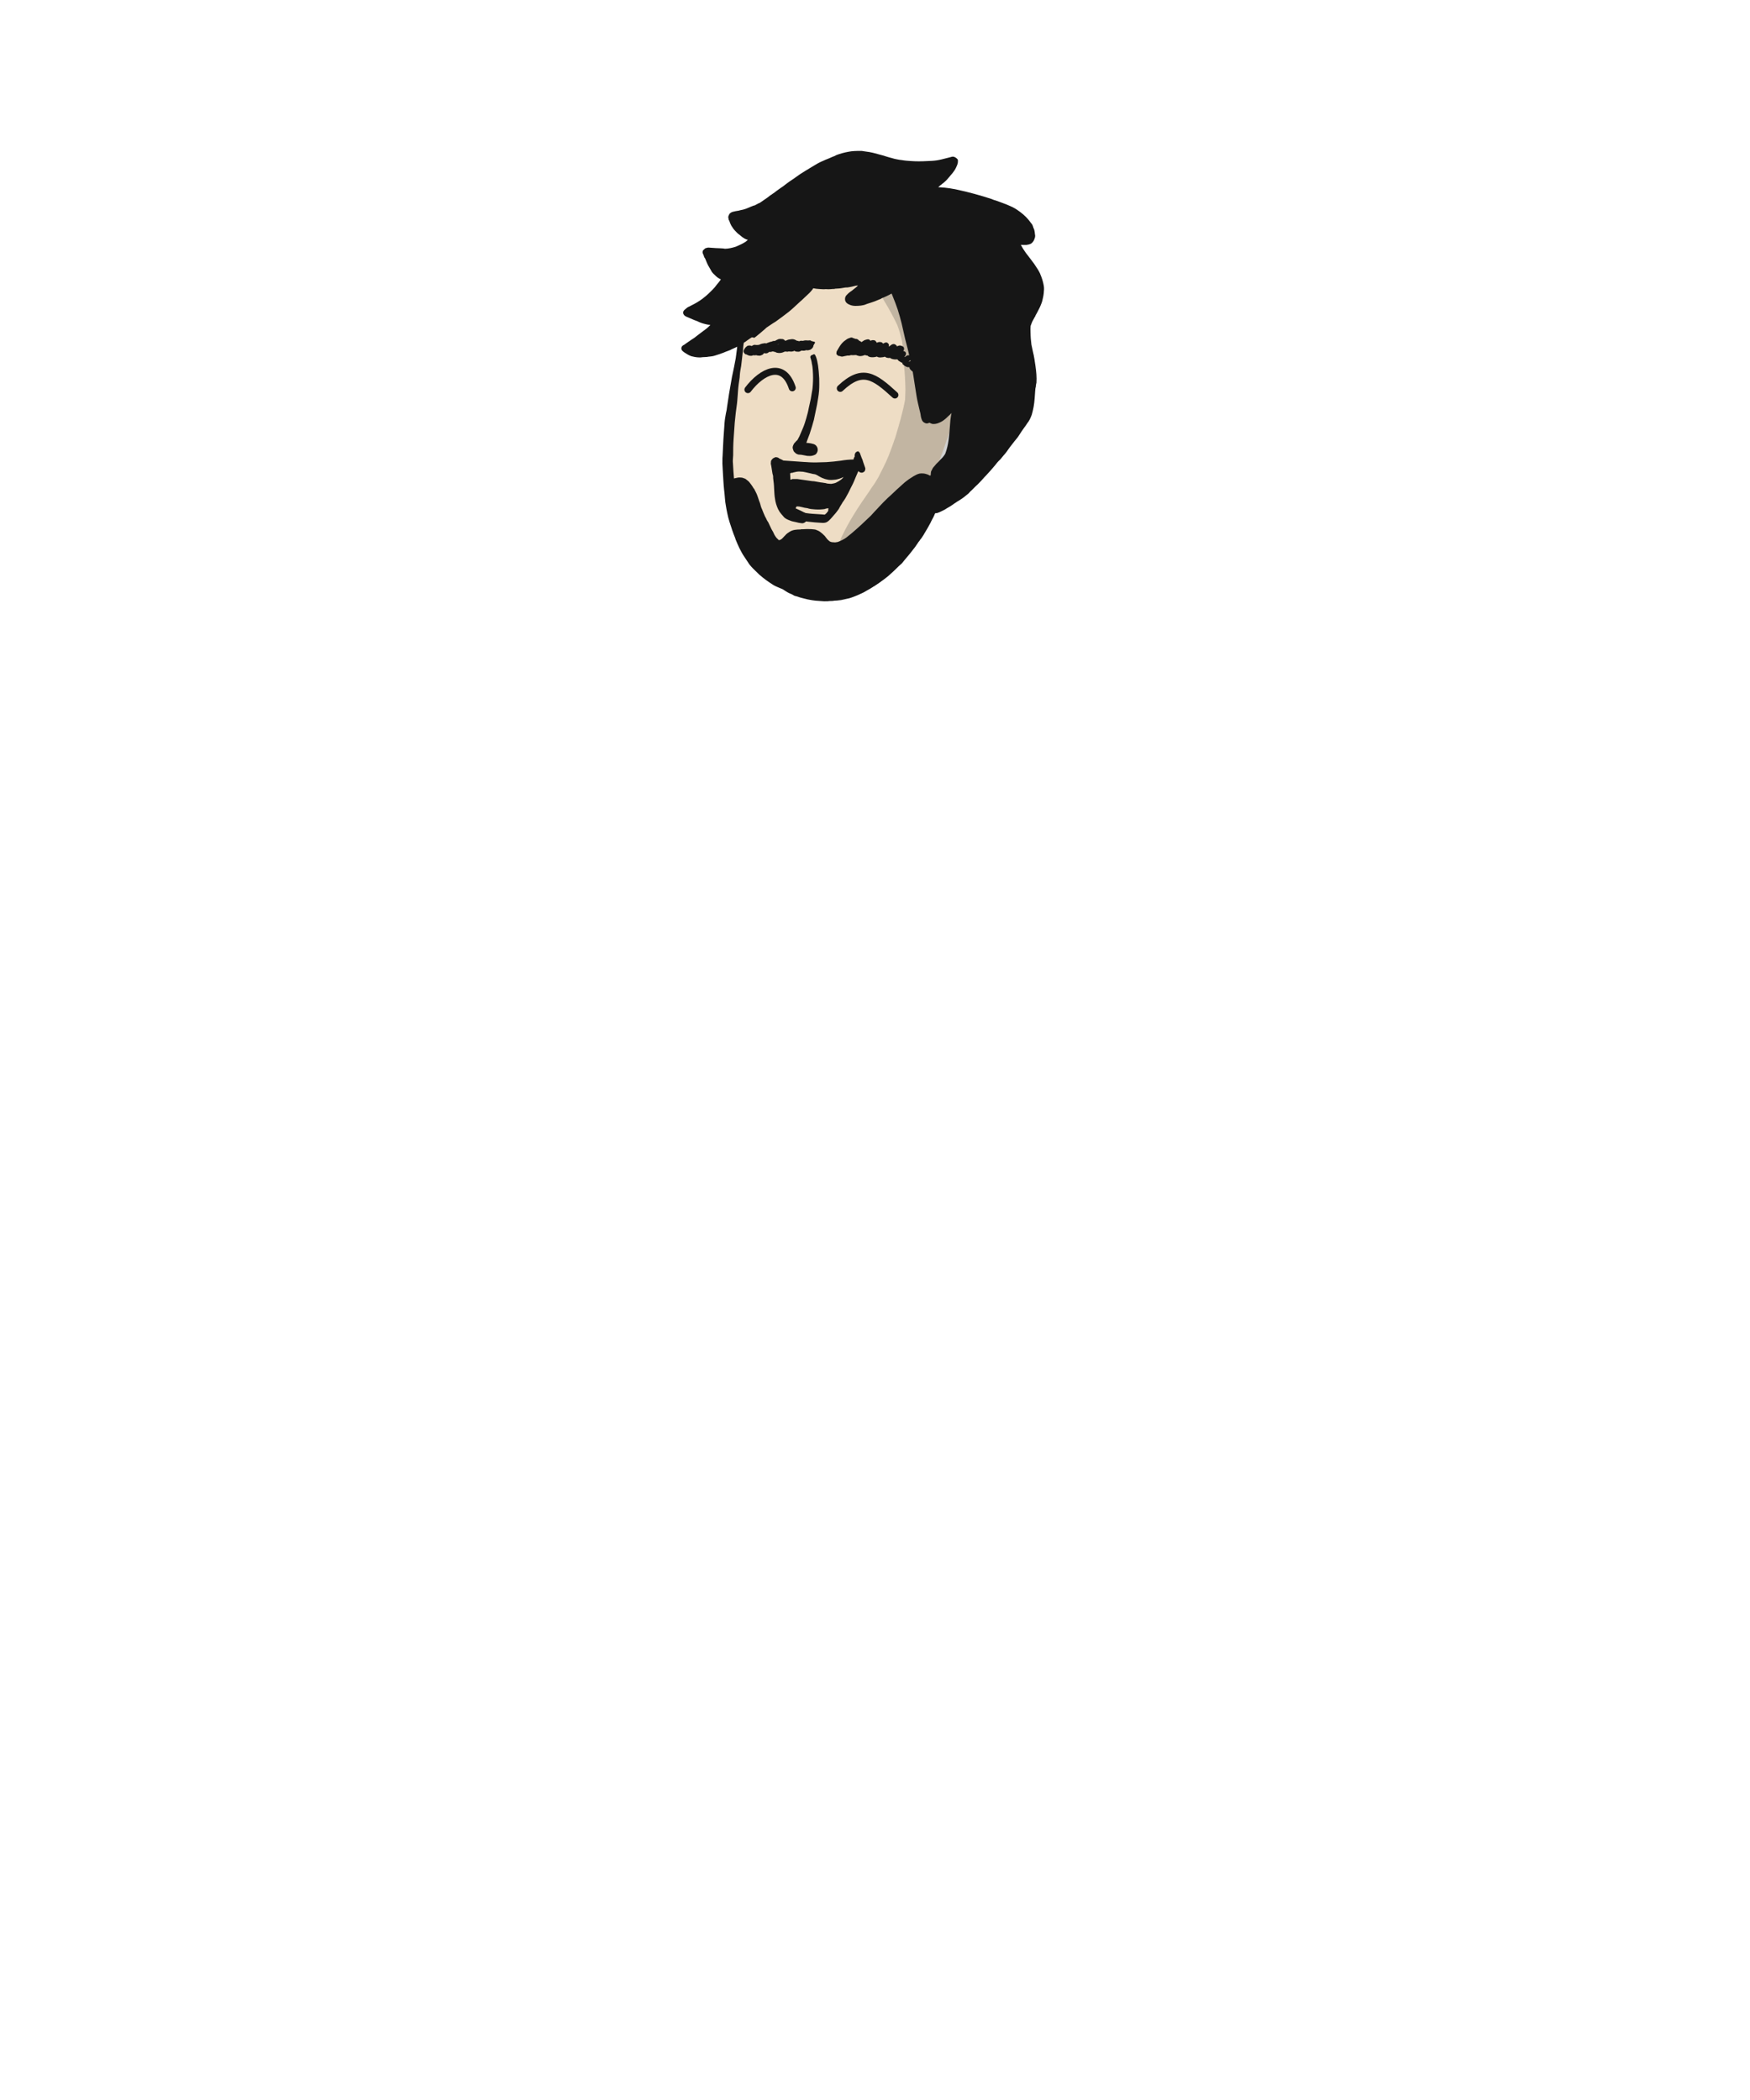 <?xml version="1.0" encoding="UTF-8"?>
<svg width="500px" height="600px" viewBox="0 0 500 600" version="1.1" xmlns="http://www.w3.org/2000/svg" xmlns:xlink="http://www.w3.org/1999/xlink">
    <!-- Generator: Sketch 63.1 (92452) - https://sketch.com -->
    <title>laugh</title>
    <desc>Created with Sketch.</desc>
    <defs>
        <polygon id="path-1" points="0.2 0.2 38 0.2 38 33.8 0.2 33.8"></polygon>
    </defs>
    <g id="laugh" stroke="none" stroke-width="1" fill="none" fill-rule="evenodd">
        <g id="Group-4" transform="translate(189, 39)">
            <g id="Group-3">
                <g id="Group-2">
                    <path d="M23.373,52.232 C33.964,42.122 44.493,37.066 54.961,37.066 C70.662,37.066 87.17,51.148 87.17,63.918 C87.17,76.687 70.662,114.314 70.662,114.314 C70.662,114.314 39.808,135.889 23.373,114.314 C19.155,108.776 19.155,88.082 23.373,52.232 Z" id="Path-86" fill="#EEDDC5"></path>
                    <g id="yuhoo">
                        <g id="Group" transform="translate(56.499, 69.035) rotate(4) translate(-56.499, -69.035) translate(4.999, 4.035)">
                            <g id="Group-53">
                                <path d="M56.498,35.13 C56.198,36.13 55.998,37.23 55.998,38.23 C55.998,39.63 56.198,41.33 57.098,42.53 C58.598,44.63 59.998,46.83 61.298,49.13 C61.998,50.63 62.498,52.13 62.998,53.73 C63.198,54.73 63.398,55.73 63.498,56.83 C63.698,58.03 63.798,59.23 63.998,60.43 C64.398,62.73 64.698,65.03 64.898,67.43 C64.898,68.33 64.998,69.23 64.998,70.23 C64.598,73.83 63.798,77.43 62.998,81.03 C62.498,82.93 61.998,84.73 61.398,86.63 C60.698,88.73 59.798,90.83 58.898,92.93 C58.398,93.93 57.898,94.93 57.298,95.83 C56.498,97.33 55.598,98.73 54.798,100.13 C53.998,101.53 53.198,102.93 52.498,104.33 C51.498,106.23 50.598,108.23 49.798,110.23 C49.598,110.83 49.298,111.43 49.198,112.03 C49.098,112.33 48.998,112.73 48.898,113.03 C48.698,113.73 48.498,114.43 48.398,115.13 C48.098,116.63 48.098,118.23 48.398,119.73 C48.598,120.83 48.898,121.93 49.498,122.83 C49.898,123.53 50.498,123.93 51.298,124.03 C51.698,123.93 52.198,123.93 52.498,123.53 C53.098,122.93 53.198,122.83 53.598,122.33 C53.898,121.93 54.098,121.53 54.298,121.13 C54.498,120.73 54.798,120.33 54.998,120.03 C55.398,119.33 55.898,118.63 56.298,117.93 C57.198,116.63 57.998,115.23 58.898,113.93 C60.798,111.03 62.698,108.23 64.498,105.33 C65.298,104.13 65.998,102.83 66.798,101.63 C67.598,100.23 68.498,98.73 69.298,97.33 L69.598,96.73 C69.998,97.03 70.398,97.23 70.898,97.33 C71.098,97.33 71.598,97.13 71.898,96.93 C72.198,96.73 72.598,96.23 72.798,96.03 C72.998,95.73 73.298,95.53 73.498,95.23 C73.798,94.83 74.098,94.43 74.298,94.03 C74.698,93.43 74.998,92.73 75.398,92.13 C75.998,91.13 76.398,90.03 76.898,89.03 C77.298,88.23 77.498,87.43 77.798,86.63 C78.098,85.93 78.298,85.13 78.498,84.43 C78.598,84.03 78.698,83.53 78.798,83.13 C78.998,82.43 79.198,81.83 79.298,81.13 C79.498,80.33 79.698,79.53 79.798,78.73 C79.998,77.43 80.298,76.23 80.398,74.93 C80.498,74.03 80.598,73.13 80.698,72.33 C80.898,70.73 81.098,69.03 80.998,67.43 C80.898,66.33 80.898,65.13 80.198,64.23 C79.898,63.73 78.998,63.03 78.398,63.63 C77.898,64.13 77.598,64.43 77.298,65.13 C77.198,65.53 77.098,65.93 76.998,66.43 C76.898,66.73 76.798,67.13 76.698,67.43 C76.598,67.33 76.398,67.33 76.298,67.23 C75.998,67.33 75.698,67.33 75.398,67.53 C75.198,67.63 75.098,67.83 74.898,68.03 C74.798,68.23 74.698,68.33 74.598,68.53 C74.398,68.83 74.298,69.03 74.098,69.33 L73.198,70.83 C72.898,71.33 72.698,71.83 72.498,72.33 C72.198,72.93 71.898,73.53 71.598,74.23 L71.898,70.93 L71.898,69.83 C71.898,68.33 71.798,66.83 71.598,65.33 C71.298,62.23 70.598,59.13 69.998,56.13 C69.698,54.63 69.398,53.03 68.998,51.53 C68.698,50.23 68.298,48.83 67.898,47.53 C67.698,46.73 67.298,46.03 66.998,45.33 C66.498,44.23 65.998,43.23 65.498,42.23 C65.098,41.53 64.798,40.83 64.298,40.23 C63.398,38.93 62.598,37.63 61.698,36.43 C61.198,35.73 60.698,34.93 60.198,34.23 C59.798,33.63 59.298,33.33 58.698,33.23 C57.498,32.93 56.898,34.23 56.498,35.13" id="Fill-1" fill="#161616" opacity="0.2"></path>
                                <g id="Group-18" transform="translate(28, 87)">
                                    <g id="Group-5" transform="translate(10.683, 8.333)">
                                        <g id="Fill-3-Clipped">
                                            <mask id="mask-2" fill="white">
                                                <use xlink:href="#path-1"></use>
                                            </mask>
                                            <g id="path-1_1_"></g>
                                            <path d="M25.1,18.4 L25.2,18.3 C25.2,18.2 25.3,18.2 25.3,18.1 C25.2,18.2 25.1,18.3 25.1,18.4 M25.7,17.6 L25.5,17.8 L25.5,17.9 C25.5,17.8 25.6,17.7 25.7,17.6 M34.6,0.8 C34,1.4 33.7,2.1 33.4,2.9 C33.2,3.3 33.1,3.8 32.9,4.3 L32,6.7 C31.6,7.6 31.1,8.5 30.7,9.4 C30.5,9.9 30.2,10.4 29.9,10.9 C29.6,11.4 29.3,12 29,12.5 C28.5,13.4 27.9,14.4 27.3,15.2 C26.6,16.1 26,17.1 25.3,18 L25,18.3 L24.9,18.4 C23.8,19.8 22.7,21.2 21.5,22.5 C20.8,23.2 20.2,23.9 19.5,24.6 C18.9,25.2 18.2,25.8 17.5,26.4 C16.8,27 16,27.5 15.2,28 C14.3,28.5 13.4,29 12.5,29.4 C11.7,29.7 10.9,30 10,30.2 L8.5,30.5 C8.2,30.6 7.8,30.6 7.5,30.7 C7.3,30.7 7,30.7 6.8,30.8 L5.2,30.8 C4.7,30.7 4.2,30.6 3.6,30.5 C2.9,30.3 2.3,30.1 1.6,29.9 C0.9,29.7 0.1,30.2 -0.1,30.9 C-0.3,31.6 0.1,32.4 0.9,32.6 C1.8,32.9 2.6,33.1 3.5,33.3 C4.7,33.6 5.9,33.8 7.2,33.8 L8.3,33.8 C8.7,33.8 9.1,33.7 9.4,33.7 C10.3,33.6 11.2,33.5 12.1,33.3 C12.4,33.2 12.8,33.1 13.1,33 C13.5,32.9 14,32.7 14.4,32.6 C15.2,32.3 16,31.9 16.8,31.5 C17.2,31.3 17.5,31.1 17.9,30.9 C18.3,30.7 18.6,30.5 19,30.2 L19.9,29.6 C20.4,29.3 20.8,28.9 21.3,28.6 C21.9,28.1 22.6,27.6 23.2,27 C23.8,26.5 24.3,25.9 24.9,25.4 C25.9,24.3 26.9,23.2 27.9,22 C29,20.7 30,19.3 31,18 C31.9,16.7 32.8,15.3 33.6,13.9 C34.1,13.1 34.6,12.2 35,11.3 C35.4,10.4 35.9,9.5 36.3,8.6 C36.5,8.1 36.8,7.5 37,6.9 C37.2,6.4 37.3,6 37.5,5.5 C37.7,5 37.8,4.5 37.9,4 C37.9,3.8 38,3.4 38,2.9 L38,2.1 C38,1.4 37.6,0.7 37,0.4 C36.7,0.2 36.4,0.1 36,0.1 C35.5,0.2 35,0.4 34.6,0.8" id="Fill-3" fill="#161616" mask="url(#mask-2)"></path>
                                        </g>
                                    </g>
                                    <path d="M21.3,5.4 L21.2,5.4 C21.2,5.5 21.2,5.4 21.3,5.4 C21.2,5.4 21.1,5.5 21,5.5 C21.1,5.5 21.2,5.5 21.3,5.4 C21.4,5.4 21.4,5.4 21.5,5.3 C21.4,5.4 21.3,5.4 21.3,5.4 M24.2,0.9 C24,1 23.9,1.1 23.7,1.2 C23.7,1.2 23.6,1.2 23.6,1.3 C22.3,1.4 21.1,1.6 19.9,1.9 C18.5,2.2 17.2,2.4 15.8,2.6 C13.9,2.8 12.1,3 10.3,3 L3.2,3 L3.1,3 C2.6,3 2.2,3.3 2.1,3.8 C1.9,4.5 2.2,5.1 2.8,5.3 C3.1,5.4 3.4,5.4 3.7,5.5 C4.2,5.5 4.6,5.6 5,5.6 C5.5,5.7 6,5.8 6.6,5.8 L9.3,5.8 C9.6,5.8 9.8,5.9 10.1,5.9 C10.5,6 11,6 11.4,6.1 C11.9,6.2 12.5,6.3 13,6.3 C13.5,6.3 13.9,6.4 14.4,6.4 L15.8,6.4 C16.2,6.4 16.6,6.4 17,6.3 C17.5,6.3 18,6.2 18.5,6.1 C18.9,6 19.3,6 19.8,5.8 C20,5.7 20.2,5.7 20.4,5.6 L21.3,5.3 C21.8,5.1 22.2,4.9 22.7,4.7 C23.1,4.5 23.4,4.2 23.8,4 C24.2,3.7 24.7,3.4 25.1,3 C25.3,2.9 25.4,2.7 25.6,2.6 C25.8,2.4 26,2.2 26.1,2 C26,2 26.1,1.8 26.1,1.6 C26.1,1.3 26,1.1 25.8,0.9 C25.6,0.7 25.4,0.6 25.1,0.6 L25,0.6 C24.7,0.6 24.4,0.8 24.2,0.9" id="Fill-14" fill="#161616"></path>
                                    <path d="M1.4,2.2 C1.3,2.2 1.1,2.2 1,2.3 C0.8,2.4 0.8,2.4 0.5,2.6 C0.3,2.8 0.1,3.1 0,3.4 L0,4 C0,4.2 0,4.3 0.1,4.5 C0.1,4.6 0.2,4.8 0.2,4.9 C0.3,5.3 0.4,5.8 0.5,6.2 C0.6,6.7 0.7,7.1 0.9,7.6 C0.9,8 1,8.5 1.1,9 C1.3,9.9 1.4,10.8 1.5,11.7 C1.6,12.5 1.7,13.3 1.9,14.1 C2.1,15.1 2.5,16.1 3,17 C3.3,17.5 3.6,17.9 4,18.3 L4.9,19.2 C5.4,19.6 6,19.8 6.7,20 C7.2,20.2 7.8,20.2 8.3,20.3 C8.8,20.4 9.4,20.5 9.9,20.5 C10.6,20.6 11.3,20 11.5,19.3 C11.6,18.9 11.6,18.4 11.3,18 L11,17.7 C10.8,17.5 10.6,17.4 10.3,17.3 C9.6,17 8.8,16.7 8,16.4 C7.8,16.3 7.7,16.2 7.5,16.1 C7.5,16.1 7.4,16 7.3,16 C7,15.5 6.7,15 6.5,14.5 C6.3,14 6.1,13.4 5.9,12.9 C5.7,12.3 5.6,11.6 5.4,11 C5.2,10.3 5,9.6 4.8,9 C4.7,8.7 4.6,8.3 4.5,8 C4.4,7.6 4.3,7.3 4.2,7 C4.1,6.6 3.9,6.3 3.8,6 C3.6,5.5 3.5,5 3.2,4.6 L3.1,4.5 C3.3,4.6 3.5,4.6 3.7,4.7 C4.1,4.8 4.5,4.5 4.6,4.2 C4.7,4 4.6,3.8 4.5,3.7 C4.4,3.4 4.3,3.4 4.1,3.3 C4,3.3 4,3.2 3.9,3.2 C3.7,3.1 3.4,3 3.1,2.8 C2.8,2.7 2.6,2.6 2.3,2.5 C2.1,2.3 1.8,2.2 1.4,2.2 C1.5,2.2 1.5,2.2 1.4,2.2 L1.4,2.2 Z" id="Fill-16" fill="#161616"></path>
                                </g>
                                <g id="Group-52" fill="#161616">
                                    <path d="M35.4,83.7 L35.3,83.7 L35.4,83.7 M37.7,59.3 C37.3,59.4 37,59.8 37.2,60.2 C37.4,60.7 37.6,61.2 37.7,61.8 C37.9,62.4 38,63 38.1,63.7 C38.3,65.1 38.4,66.4 38.4,67.8 C38.4,68.5 38.4,69.2 38.3,69.8 C38.2,70.5 38.2,71.2 38.1,71.9 C38,72.8 37.8,73.7 37.7,74.6 C37.6,75.6 37.4,76.5 37.2,77.5 C37,78.4 36.8,79.3 36.5,80.2 C36.2,81.1 35.9,81.9 35.6,82.8 C35.4,83.2 35.3,83.5 35.1,83.9 L34.8,84.2 C34.7,84.3 34.6,84.5 34.5,84.6 C34.4,84.7 34.3,84.8 34.2,85 C34.1,85.2 33.9,85.7 33.9,86 C33.9,86.2 33.9,86.3 34,86.5 C34.1,86.7 34.1,86.8 34.2,87 C34.3,87.3 34.7,87.5 34.9,87.7 C35.1,87.8 35.2,87.9 35.4,87.9 C35.5,88 35.7,88 35.8,88 L36.5,88 C37.1,88.1 37.7,88.1 38.2,88.2 C38.7,88.2 39.3,88.2 39.8,88 C40.1,87.9 40.3,87.8 40.6,87.6 C40.9,87.3 41.1,86.8 41.1,86.4 C41.1,85.6 40.6,84.9 39.8,84.7 C39.3,84.6 38.7,84.5 38.2,84.5 L37.7,84.5 C37.8,84.3 37.8,84.1 37.9,83.8 C38.1,83.1 38.3,82.5 38.5,81.8 C38.7,81.1 38.8,80.4 39,79.7 C39.1,79.1 39.3,78.4 39.4,77.8 C39.6,76.3 39.8,74.8 40,73.4 C40.1,72.1 40.3,70.8 40.3,69.4 C40.3,68.2 40.2,67.1 40.1,65.9 L39.8,63.8 C39.7,63.3 39.6,62.7 39.5,62.2 C39.3,61.4 39.1,60.5 38.7,59.7 C38.6,59.5 38.5,59.4 38.4,59.2 C38.3,59.1 38.2,59.1 38,59.1 C37.8,59.3 37.8,59.3 37.7,59.3" id="Fill-33"></path>
                                    <g id="Group-37">
                                        <path d="M40.2,40.3 L40.5,40.3 C41.1,40.3 41.7,40.2 42.3,40.1 C42.5,40.1 42.7,40.1 42.8,40 C43.7,39.9 44.4,39.8 45.1,39.6 C45.5,39.5 45.9,39.4 46.3,39.4 C46.6,39.3 46.9,39.3 47.1,39.2 C47.2,39.2 47.4,39.1 47.5,39.1 C48.1,38.9 48.7,38.7 49.3,38.6 C49,39 48.5,39.5 48,39.9 L47.8,40.1 C47.3,40.5 46.8,40.9 46.4,41.4 C45.9,41.9 45.8,42.4 45.9,43 C46.1,43.9 47,44.2 47.7,44.4 C48.1,44.5 48.4,44.5 48.8,44.5 C49.3,44.5 49.9,44.4 50.5,44.3 C50.9,44.2 51.4,44.1 51.8,43.9 C51.9,43.8 52.1,43.8 52.2,43.7 C53,43.4 53.7,43.1 54.4,42.8 L55,42.5 L55.6,42.2 C55.8,42.1 56.1,42 56.3,41.8 C56.4,41.7 56.5,41.7 56.7,41.6 C57.7,41.1 58.7,40.5 59.6,39.9 C59.8,39.8 60,39.7 60.2,39.5 C60.2,39.9 60.2,40.3 60.3,40.6 C60.3,40.9 60.4,41.2 60.4,41.4 C60.5,41.6 60.5,41.8 60.6,42 C60.7,42.2 60.9,42.5 61.1,42.7 C61.3,42.9 61.5,43.1 61.8,43.2 C62,43.3 62.3,43.4 62.5,43.4 C62.7,43.6 62.7,43.8 62.7,43.9 C62.7,44.2 62.8,44.6 62.8,44.9 C62.8,45.2 62.9,45.5 63,45.8 C63.1,46.1 63.2,46.3 63.3,46.6 L63.4,47 C63.5,47.4 63.7,47.8 63.8,48.3 C63.9,48.6 63.9,48.8 64,49.1 C64.1,49.4 64.1,49.7 64.2,50 C64.4,50.7 64.7,51.4 64.9,51.9 C65.1,52.4 65.4,53 65.7,53.5 L66.3,54.4 C66.5,54.7 66.7,54.9 66.8,55.2 C67.1,55.7 67.4,56.2 67.6,56.7 C67.7,57.1 67.9,57.5 68,57.9 C68.1,58.8 68,59.7 68,60.6 L68,61.4 C68,62.2 68.1,63.1 68.5,64.1 C68.6,64.4 68.7,64.7 68.9,65.1 C69.2,66 69.4,66.7 69.6,67.4 C69.7,68.1 69.7,68.9 69.6,69.6 L69.6,70.7 C69.6,71.4 69.7,72.1 69.8,72.7 C69.9,73 70,73.4 70.2,73.7 C70.2,73.8 70.3,73.9 70.3,73.9 C70.3,74 70.4,74.1 70.4,74.2 C70.5,74.5 70.6,74.6 70.7,74.8 C70.8,75 71,75.2 71.2,75.4 C71.5,75.7 71.7,75.9 72,76.1 L72.6,76.4 C72.9,76.5 73.1,76.6 73.4,76.6 C74.4,76.6 75.3,76.1 75.9,75.7 C76.5,75.3 77.1,74.7 77.6,74.1 C78,73.7 78.3,73.4 78.5,73.1 C78.5,73.4 78.4,73.6 78.4,73.9 C78.3,74.8 78.3,75.6 78.3,76.6 C78.3,78.5 78.3,80.3 78.1,82 C78,82.9 77.8,83.9 77.5,84.9 C77.3,85.3 77.1,85.6 76.8,86 C76.5,86.3 76.2,86.7 75.8,87.2 C75.4,87.6 75,88.1 74.6,88.7 C74.4,88.9 74.3,89.1 74.2,89.3 C74.1,89.6 74,89.8 73.9,90 C73.8,90.2 73.8,90.5 73.8,90.7 L73.8,91 C73.8,91.1 73.8,91.3 73.7,91.4 C73.4,91.3 73.1,91.2 72.9,91.1 C72.5,91 72.1,90.9 71.7,90.9 C71.3,90.9 71,90.9 70.6,91 C69.9,91.2 69.4,91.6 68.9,91.9 L67.7,92.8 C67.5,93 67.2,93.2 67,93.4 C66.3,94 65.8,94.6 65.3,95.1 C64.1,96.3 63.1,97.5 62,98.6 C61.2,99.5 60.4,100.4 59.7,101.3 L59.3,101.8 C59,102.2 58.7,102.5 58.4,102.9 C57.9,103.6 57.3,104.3 56.7,104.9 C55.6,106.1 54.7,107.1 53.8,108 L52.9,108.9 L52.4,109.4 C52,109.8 51.5,110.2 51,110.7 C50.4,111.2 49.6,111.7 48.7,112.1 C48.5,112.2 48.2,112.2 47.9,112.3 L47,112.3 C46.8,112.3 46.5,112.2 46.3,112.1 C46.2,112 46,111.9 45.9,111.8 C45.6,111.6 45.4,111.3 45.1,111 C44.9,110.8 44.8,110.6 44.6,110.5 C44.3,110.2 44,110 43.7,109.8 C43.3,109.5 42.9,109.3 42.5,109.2 C42.1,109 41.6,109 41,109 L40.7,109 C40,109 39.2,109.1 38.4,109.2 C38.2,109.2 38,109.2 37.8,109.3 C36.7,109.4 35.6,109.5 34.7,110.2 C34.3,110.5 33.9,110.8 33.6,111.2 C33.5,111.4 33.3,111.5 33.2,111.7 C32.9,112 32.7,112.4 32.3,112.6 C32.2,112.7 32.1,112.7 32.1,112.7 C32,112.7 32,112.7 31.9,112.8 C31.8,112.8 31.7,112.7 31.6,112.6 C31.2,112.3 30.9,112 30.7,111.7 C30.3,111.2 30.1,110.6 29.7,110.1 L29.5,109.8 C29.2,109.3 28.9,108.7 28.6,108.2 C28.5,108 28.4,107.8 28.2,107.6 C28.1,107.5 28.1,107.4 28,107.3 C27.8,106.9 27.6,106.6 27.4,106.3 C27.1,105.7 26.7,105 26.4,104.3 C26.1,103.8 25.9,103.2 25.7,102.6 C25.3,101.8 25,100.9 24.6,100.1 C24.4,99.8 24.3,99.5 24,99.1 C23.9,98.8 23.7,98.6 23.5,98.4 C23.4,98.3 23.4,98.2 23.3,98.1 C22.9,97.6 22.6,97.2 22.2,96.8 C22,96.6 21.7,96.4 21.4,96.2 C21.1,96 21,95.9 20.8,95.9 C20.5,95.8 20.2,95.7 19.9,95.7 L19.6,95.7 C19.1,95.7 18.7,95.8 18.1,96 C18,96 17.9,96.1 17.8,96.1 C17.7,95.4 17.6,94.8 17.5,94.1 C17.4,93.4 17.3,92.6 17.2,91.8 C17.1,91.3 17.1,90.7 17.1,90.2 L17.1,89.5 C17,88.1 16.9,86.5 16.9,84.8 L16.9,83.4 L16.9,81.9 L16.9,80.2 C16.9,79.2 17,78.2 17,77.3 C17,76.8 17.1,76.2 17.1,75.7 C17.2,74.5 17.2,73.2 17.2,72 L17.2,71 C17.2,69.7 17.3,68.4 17.4,67.2 L17.4,66.5 C17.4,65.6 17.5,64.8 17.6,63.9 C17.6,63.2 17.7,62.5 17.7,61.8 C17.7,61 17.8,60.1 17.8,59.3 C17.8,58.6 17.8,57.9 17.9,57.2 C18.2,57 18.5,56.8 18.8,56.5 L19.3,56.1 L19.8,55.7 L20.1,55.5 C20.4,55.5 20.6,55.6 20.8,55.6 C20.9,55.6 24.1,52.5 24,52.5 C24.8,51.9 25.6,51.2 26.5,50.6 C27.7,49.6 28.9,48.6 30.1,47.5 C31.3,46.4 32.2,45.3 33.1,44.4 L33.5,44 C33.9,43.6 34.3,43.1 34.7,42.7 C35.4,42 35.9,41.4 36.3,40.8 C36.4,40.7 36.5,40.5 36.6,40.3 C37.2,40.4 37.7,40.4 38.2,40.4 L38.6,40.4 C39.2,40.4 39.7,40.4 40.2,40.3 L40.2,40.3 Z M30.8,11.3 L31.3,10.9 L30.8,11.3 Z M73.1,0.2 L72.2,0.5 C71,0.9 70.1,1.2 69.2,1.4 C68.3,1.6 67.3,1.7 66.4,1.8 C64.8,2 63.4,2.1 61.9,2.1 C60.9,2.1 60.1,2.1 59.2,2 C58.6,2 58,1.9 57.2,1.8 C56.8,1.7 56.2,1.6 55.7,1.5 C55.4,1.4 55.1,1.4 54.8,1.3 C54.5,1.2 54.3,1.2 54,1.1 C53,0.9 51.9,0.7 50.9,0.5 C50.2,0.4 49.5,0.3 49,0.3 C48.5,0.3 48.1,0.2 47.8,0.2 L47.5,0.2 C46.1,0.3 45,0.4 43.9,0.7 C42.7,1 41.6,1.4 40.5,1.9 L40.2,2.1 C39.9,2.3 39.5,2.4 39.2,2.6 C38.6,2.9 38.1,3.2 37.6,3.4 C37.1,3.7 36.6,3.9 36.1,4.2 C35.6,4.5 35.1,4.8 34.7,5.1 C33.8,5.7 32.9,6.4 32,7 C31,7.7 30.1,8.4 29.4,9 L28.8,9.5 C28.1,10 27.4,10.6 26.7,11.2 C26.3,11.6 25.8,12 25.4,12.3 C25,12.6 24.7,12.9 24.3,13.2 C23.9,13.6 23.5,13.9 23,14.3 C22.9,14.4 22.8,14.5 22.6,14.6 C22.3,14.9 22,15.1 21.7,15.4 L20.7,16.2 L20.2,16.6 L19.7,17 C19.6,17.1 19.5,17.1 19.3,17.2 C19.3,17.2 19,17.4 18.5,17.7 C18.4,17.8 18.2,17.9 18.1,17.9 L17.8,18 C17.7,18.1 17.6,18.1 17.4,18.2 L17,18.4 L15.8,19 C15.3,19.2 14.8,19.4 14.3,19.5 C14.1,19.6 13.9,19.6 13.7,19.7 C13.3,19.8 13.1,19.8 12.9,19.9 C12.8,19.9 12.7,19.9 12.6,20 C12.4,20 12.3,20.1 12.2,20.1 C11.9,20.2 11.7,20.3 11.5,20.5 C11.2,20.7 11.1,21.1 11,21.4 C10.9,21.7 11,22 11.1,22.3 C11.1,22.5 11.2,22.6 11.3,22.7 C11.5,23.2 11.7,23.6 12,24.1 C12.2,24.4 12.5,24.7 12.7,25 L13.1,25.4 C13.5,25.8 13.8,26 14,26.2 L14.3,26.4 L14.6,26.6 C15.1,27 15.6,27.3 16,27.5 C16.3,27.6 16.7,27.8 17,27.8 L16.4,28.4 C15.6,29 14.7,29.5 13.7,30 C12.7,30.4 11.7,30.7 10.7,30.8 C9.8,30.7 9,30.8 8,30.8 L6.1,30.8 C5.8,30.8 5.7,30.8 5.5,30.9 C5.3,31 5.1,31 5,31.1 L4.5,31.6 C4.3,31.9 4.3,32.3 4.4,32.5 C4.4,32.6 4.5,32.7 4.6,32.9 C4.7,33.1 4.8,33.3 4.9,33.6 C5,33.7 5.1,33.9 5.2,34 C5.6,34.8 6,35.7 6.6,36.5 C6.7,36.7 6.9,36.9 7,37.1 C7.1,37.3 7.3,37.5 7.4,37.7 L7.8,38.1 C8.3,38.5 8.7,38.9 9.2,39.2 C9.5,39.4 9.8,39.5 10.1,39.6 C10,39.8 9.9,39.9 9.8,40.1 C9.7,40.2 9.7,40.3 9.6,40.4 C9.2,41 8.8,41.5 8.5,42 C8.1,42.5 7.8,42.9 7.5,43.2 C7.1,43.7 6.6,44.2 6.1,44.7 C5.5,45.3 5,45.7 4.5,46.1 C3.6,46.8 2.6,47.4 1.6,48 C1.4,48.1 1.2,48.2 1.1,48.3 C0.5,48.9 1.77635684e-15,49.2 1.77635684e-15,49.8 C1.77635684e-15,50.2 0.3,50.6 0.7,50.8 C0.9,50.9 1.2,51 1.5,51.1 C2.1,51.3 2.6,51.5 3.2,51.7 C3.5,51.8 3.8,51.9 4.2,52 C4.9,52.3 5.6,52.5 6.2,52.6 C6.7,52.7 7.2,52.8 8,52.8 C7.4,53.6 6.8,54.1 6.2,54.6 C6,54.8 5.7,55 5.5,55.2 C5,55.6 4.4,56.2 3.7,56.8 C3.4,57 3.2,57.2 2.9,57.4 L1.4,58.6 C1.1,58.9 1,58.9 0.9,59 C0.7,59.1 0.6,59.2 0.5,59.3 C0.3,59.5 0.2,59.7 0.2,60 C0.2,60.6 0.7,60.9 1.2,61.2 C1.9,61.6 2.5,61.9 3.2,62.1 C3.8,62.2 4.4,62.3 5,62.3 C5.4,62.3 5.8,62.3 6.2,62.2 C6.6,62.1 7.2,62.1 7.7,62 C7.8,62 8,61.9 8.1,61.9 C8.7,61.8 9.3,61.7 9.8,61.5 C10.6,61.2 11.3,60.9 12.2,60.5 C12.8,60.2 13.4,59.9 14.1,59.6 L14.6,59.3 C15.1,59 15.6,58.8 16.1,58.5 C16,59.7 16,60.7 15.9,61.8 C15.8,62.6 15.7,63.5 15.6,64.3 C15.5,65 15.4,65.8 15.3,66.5 L15.2,67.2 C15.1,68.5 14.9,69.8 14.8,71.1 L14.7,72.1 C14.6,73.3 14.5,74.6 14.4,75.8 C14.4,76.4 14.3,77.1 14.2,77.7 C14.1,78.6 14,79.5 14,80.4 L14,85.1 C14,86.8 14.1,88.4 14.1,89.8 L14.1,90.5 C14.1,91 14.2,91.6 14.2,92.1 C14.3,92.9 14.4,93.6 14.5,94.5 C14.7,96 14.9,97.8 15.2,99.5 C15.3,99.9 15.3,100.2 15.4,100.6 C15.6,101.7 15.7,102.8 16,103.9 C16.2,104.8 16.4,105.5 16.6,106.2 C16.8,107 17.1,107.8 17.4,108.6 C18,110.1 18.6,111.6 19.3,113 L19.5,113.5 C19.9,114.3 20.3,115.1 20.7,115.8 C21.3,116.8 21.8,117.6 22.3,118.2 C22.6,118.6 23,119.1 23.3,119.5 C23.5,119.7 23.5,119.8 23.6,119.9 C23.8,120.2 24.1,120.5 24.4,120.8 C25.1,121.5 25.9,122.1 26.7,122.8 C26.8,122.9 26.9,123 27.2,123.2 C28.4,124.1 29.7,124.9 31,125.6 C31.7,126 32.5,126.2 33.3,126.5 C33.5,126.6 33.7,126.6 33.9,126.7 C34.2,126.9 34.5,127 34.8,127.2 C35.5,127.6 36.1,127.8 36.7,128 L37.1,128.2 C37.3,128.3 37.5,128.4 37.8,128.4 L39,128.7 C39.7,128.8 40.4,129 41.2,129.1 C42,129.2 42.9,129.3 43.6,129.3 L45.9,129.3 C46.3,129.3 46.6,129.2 47,129.2 L47.4,129.1 C47.7,129.1 48.1,129 48.4,129 C49.9,128.7 51.4,128.3 52.8,127.7 C54.2,127.2 55.8,126.5 57.2,125.7 C58.6,124.9 60,123.9 61.3,122.9 C62,122.3 62.7,121.8 63.3,121.2 C63.8,120.8 64.2,120.3 64.7,119.8 C65.6,118.9 66.2,118.1 66.9,117.4 L67.2,117.1 C67.5,116.8 67.7,116.4 68,116 C68.9,114.8 69.9,113.4 70.8,112 C71,111.6 71.3,111.2 71.5,110.8 C71.6,110.6 71.7,110.4 71.9,110.2 C72,109.9 72.2,109.7 72.4,109.4 C72.6,109 72.9,108.6 73.1,108.1 C73.7,107 74.2,105.9 74.7,104.8 C74.8,104.5 74.9,104.3 75,104 C75.3,103.4 75.6,102.7 75.8,102 C76,102 76.2,101.9 76.4,101.9 C77.2,101.6 77.9,101.1 78.6,100.7 C78.7,100.6 78.9,100.5 79,100.4 C79.6,100 80.2,99.6 80.8,99.1 C81.1,98.8 81.5,98.6 81.8,98.3 C82.7,97.7 83.6,97 84.4,96.2 C84.6,96 84.9,95.8 85.1,95.5 C85.3,95.2 85.5,95 85.8,94.7 C86.4,94 86.9,93.4 87.4,92.9 C88,92.2 88.6,91.5 89.1,90.8 L89.6,90.2 C90.4,89.2 91.2,88.2 91.9,87.2 C92.3,86.6 92.7,86 93.2,85.5 C93.7,84.9 94.1,84.2 94.6,83.6 C94.8,83.3 95.1,82.9 95.3,82.5 C95.5,82.2 95.6,82 95.8,81.7 L97,79.9 C97.6,79.1 98,78.5 98.3,77.9 C98.7,77.2 99,76.6 99.4,76 C99.7,75.5 100,75.1 100.3,74.5 C100.8,73.8 101.1,73 101.4,72 C101.7,70.6 101.9,69.1 101.9,67.2 L101.9,66.5 L101.9,66 L101.9,65.2 C101.9,64.6 101.9,64.3 102,64 C102,63.6 102,63.2 102.1,62.8 C102.1,61.2 101.8,59.5 101.5,58.1 C101.2,56.7 100.9,55.3 100.5,54.1 L99.9,52 C99.8,51.4 99.7,50.8 99.6,50.3 L99.5,49.5 C99.5,49.2 99.4,48.8 99.4,48.5 C99.3,47.8 99.3,47.2 99.3,46.7 C99.4,46.4 99.5,46.1 99.6,45.7 C99.8,45.1 100.1,44.6 100.3,44.1 C100.4,43.9 100.5,43.8 100.5,43.6 C100.7,43.2 100.9,42.8 101.1,42.3 C101.3,41.8 101.6,41.2 101.8,40.5 C102.1,39.7 102.2,39 102.3,38.2 C102.4,37.5 102.4,36.8 102.4,36.1 C102.4,35.4 102.2,34.7 101.9,33.8 C101.6,32.9 101.2,32.1 100.9,31.5 C100.5,30.8 100,30.1 99.5,29.5 C99,28.8 98.5,28.3 98,27.7 C97.6,27.2 97,26.6 96.5,26 C95.9,25.3 95.4,24.6 94.9,23.8 C95.5,23.8 96,23.7 96.5,23.7 C97,23.6 97.3,23.5 97.7,23.3 C98.3,22.9 98.6,22.2 98.7,21.7 C98.8,21.4 98.8,21.3 98.8,21.1 C98.8,20.9 98.8,20.7 98.7,20.5 C98.7,20.2 98.6,20 98.6,19.9 C98.5,19.4 98.4,19.1 98.2,18.8 C98.1,18.6 98,18.3 97.9,18.1 C97.8,17.8 97.5,17.5 97.3,17.3 C96.4,16.2 95.4,15.3 94,14.4 C93.5,14.1 92.9,13.7 92.2,13.4 C91.6,13.1 90.9,12.9 90.1,12.6 C88.8,12.2 87.5,11.8 86.2,11.5 L85.6,11.3 C82.4,10.5 79,9.8 75.4,9.3 C74.9,9.2 74.2,9.2 73.6,9.1 C72.3,9 71.7,9 71,9 L70.2,9 L70.5,8.7 L70.8,8.4 C71.1,8.2 71.3,7.9 71.6,7.7 C72,7.3 72.5,6.8 72.9,6.2 C73.3,5.7 73.6,5.2 74,4.7 C74.3,4.2 74.6,3.8 74.8,3.3 C74.9,3 75.1,2.6 75.2,2.2 C75.2,2 75.3,1.8 75.3,1.7 L75.3,1.1 C75.3,0.9 75.2,0.8 75.2,0.7 C74.8,0.3 74.3,-1.66533454e-15 73.8,-1.66533454e-15 C73.6,-1.66533454e-15 73.4,0.1 73.1,0.2 Z" id="Fill-35"></path>
                                    </g>
                                    <path d="M41.5,103.3 C42.5,103.3 43.4,103.2 44.3,103 L44.5,102.9 C44.7,102.8 45,102.8 45.2,102.7 L45.3,102.7 L45.3,103.5 C45.1,103.7 45,104 44.8,104.2 L44.4,104.6 L40.9,104.6 C39.7,104.6 38.5,104.5 37,104.3 C36.6,104.3 36.2,104.2 35.8,104.1 C35.7,104.1 35.7,104.1 35.6,104 L35.7,103.9 C35.7,103.8 35.8,103.7 35.8,103.6 L35.9,103.4 C36,103.3 36.1,103.1 36.1,103 C36.1,102.9 36.2,102.9 36.3,102.8 L37,102.8 C37.2,102.8 37.4,102.9 37.7,102.9 C38.2,103 38.8,103.1 39.3,103.1 C40,103.3 40.7,103.3 41.5,103.3 M33.9,95.3 C33.8,94.7 33.8,94.1 33.7,93.5 C33.9,93.4 34.1,93.3 34.4,93.3 L34.6,93.2 C34.9,93.1 35.3,93 35.6,92.9 C35.9,92.8 36.3,92.7 36.7,92.7 C37.2,92.7 37.6,92.6 38,92.6 L39,92.6 C39.2,92.6 39.4,92.7 39.6,92.8 L39.8,92.9 L39.9,92.9 C40.1,93 40.4,93 40.6,93.1 L41.2,93.4 C41.4,93.5 41.5,93.6 41.7,93.6 L41.8,93.7 C42.3,93.9 42.8,94.2 43.3,94.3 C43.8,94.5 44.3,94.5 44.8,94.6 L45.2,94.6 C45.7,94.6 46.2,94.5 46.8,94.4 C47.6,94.2 48.3,93.9 49,93.5 C48.9,93.6 48.9,93.7 48.8,93.8 C48.5,94.2 48.1,94.5 47.7,94.8 C47.4,95 47.2,95.1 46.9,95.3 C46.5,95.5 46,95.6 45.6,95.7 L45.1,95.7 C44.7,95.7 44.3,95.7 44.1,95.6 C43.7,95.6 43.3,95.5 42.9,95.5 L42.7,95.5 C42,95.4 41.4,95.4 40.7,95.3 L40.1,95.3 C39.6,95.3 39.1,95.2 38.7,95.2 C38.2,95.2 37.8,95.1 37.3,95.1 C36.9,95.1 36.4,95 35.9,95 L35.8,95 C35.3,95 34.8,95.1 34.4,95.1 C34.3,95.2 34.2,95.3 33.9,95.3 M52.9,85.8 C52.7,85.8 52.5,85.9 52.3,86 C52,86.2 51.8,86.4 51.8,86.7 C51.7,86.9 51.7,87.2 51.8,87.4 C51.7,87.5 51.7,87.6 51.6,87.8 C51.5,88 51.5,88.3 51.5,88.6 C51.3,88.8 51.1,88.9 51,89.1 L50.8,89.3 C50.6,89.5 50.3,89.7 50,89.9 L49.9,90 C49.5,90.3 49.1,90.6 48.7,90.8 C48.3,91.1 47.8,91.3 47.3,91.6 C47.2,91.6 47.2,91.7 47.1,91.7 C46.7,91.9 46.3,92 45.8,92.1 L44.6,92.1 C44.3,92 44,92 43.7,91.8 C43.4,91.7 43.1,91.5 42.8,91.4 C42.2,91.1 41.6,90.8 40.9,90.6 C40.8,90.6 40.6,90.5 40.5,90.5 L39.6,90.2 C39.3,90.2 39,90.1 38.7,90.1 L37.8,90.1 C37.2,90.1 36.6,90.2 35.9,90.3 C35.5,90.4 35,90.5 34.5,90.7 C34.1,90.9 33.6,91.1 33.2,91.3 L32.9,91.4 L32.3,91.7 L32.3,91.5 C32.3,91.3 32.2,91 32,90.9 C31.8,90.7 31.6,90.6 31.4,90.6 C31.2,90.6 31,90.7 30.8,90.9 L30.7,91 C30.6,91.1 30.5,91.2 30.4,91.2 C30.2,91.4 30.1,91.6 29.9,91.8 L29.6,92.4 C29.5,92.7 29.5,93.1 29.7,93.4 C29.8,93.5 29.8,93.7 29.9,93.8 C30,93.9 30,93.9 30.1,93.9 C30.1,94 30.2,94 30.2,94.1 C30.2,94.3 30.2,94.4 30.3,94.7 C30.4,94.8 30.4,95 30.5,95.1 L30.5,95 L30.5,95.1 L30.6,95.2 L30.6,95.5 C30.6,95.6 30.6,95.6 30.7,95.7 C30.7,95.8 30.8,95.9 30.8,96 L31.1,96.9 L31.2,97.2 L31.3,97.6 C31.3,97.8 31.4,97.9 31.4,98.1 L31.4,98.3 C31.5,98.9 31.5,99.4 31.6,100 L31.6,100.2 C31.7,100.8 31.7,101.5 31.8,102.1 C31.9,102.7 32,103.3 32.2,103.8 C32.3,104.1 32.4,104.4 32.6,104.7 C32.7,105 32.9,105.2 33.1,105.5 C33.3,105.7 33.6,105.9 33.8,106 C33.9,106.1 34,106.1 34.1,106.2 C34.3,106.3 34.5,106.4 34.7,106.4 C34.9,106.5 35.1,106.5 35.3,106.5 L35.4,106.5 C36.2,106.6 37,106.7 37.7,106.8 C39.1,106.9 40.5,107 41.7,107 L43.5,107 C43.8,107 44.2,107 44.6,106.9 C45.1,106.8 45.5,106.4 45.7,106.2 C46,105.9 46.3,105.5 46.6,105.1 L47.5,103.9 C47.6,103.7 47.8,103.5 47.9,103.3 C48.2,102.9 48.4,102.5 48.5,102.2 C48.7,101.7 49,101.3 49.2,100.8 C49.3,100.6 49.4,100.5 49.5,100.3 C49.6,100.1 49.8,99.8 49.9,99.6 C50.1,99.1 50.4,98.6 50.6,98.1 C50.7,97.9 50.8,97.6 50.9,97.4 C51.1,96.8 51.4,96.2 51.6,95.7 C51.8,95.3 51.9,94.9 52.1,94.4 C52.2,94 52.4,93.6 52.5,93.2 C52.7,92.6 52.9,92.1 53.1,91.5 L53.3,91.7 C53.5,91.8 53.7,91.9 53.9,91.9 L54.2,91.9 C54.5,91.8 54.8,91.6 54.9,91.4 C55,91.2 55.1,90.8 55,90.5 C54.5,89.3 53.9,87.9 53.2,86.4 C53.1,86.1 52.7,85.9 52.5,85.9 C53.1,85.8 53,85.8 52.9,85.8" id="Fill-38"></path>
                                    <path d="M57.8,35.6 C57.8,35.8 58,36 58.2,36 C58.4,36 58.6,35.8 58.6,35.6 C58.6,35.4 58.4,35.2 58.2,35.2 C58,35.1 57.8,35.3 57.8,35.6" id="Fill-48"></path>
                                    <path d="M57.7,35.8 C57.2,36.1 57,36.7 57.3,37.2 C57.6,37.6 57.8,38 58,38.4 C58.2,38.7 58.3,38.9 58.5,39.2 C58.9,39.9 59.2,40.6 59.5,41.2 C60.1,42.4 60.6,43.5 61.1,44.7 C61.6,46 62.1,47.3 62.5,48.6 C62.9,50 63.4,51.5 63.8,52.9 C64.2,54.2 64.7,55.5 65.1,56.9 C65.5,58.3 66,59.8 66.4,61.2 C66.6,61.9 66.7,62.6 66.9,63.3 C67,63.9 67.2,64.5 67.3,65.1 L68.2,69 C68.5,70.3 68.9,71.5 69.3,72.8 C69.5,73.4 69.7,74 69.8,74.6 C69.9,75 70,75.3 70.2,75.7 C70.4,76.1 70.8,76.4 71.2,76.5 C71.4,76.6 71.7,76.6 72,76.5 C72.3,76.4 72.4,76.3 72.6,76.1 C72.9,75.9 73,75.5 73,75.2 L73,75 L73,74.9 C73,74.6 72.9,74.4 72.9,74.1 C72.8,73.8 72.8,73.4 72.7,73.1 C72.6,72.5 72.4,71.9 72.2,71.3 C71.8,69.9 71.4,68.5 71.1,67 C70.8,65.6 70.5,64.2 70.1,62.8 C69.8,61.4 69.4,60.1 68.9,58.8 C68.4,57.4 68,55.9 67.5,54.5 C67.1,53.2 66.5,51.9 66.1,50.6 C65.6,49.1 65,47.7 64.4,46.3 C63.8,45 63.2,43.7 62.4,42.4 C61.2,40.4 60.2,38.3 58.9,36.4 C58.7,36.1 58.4,35.9 58,35.9 C58.1,35.7 57.9,35.7 57.7,35.8" id="Fill-50"></path>
                                </g>
                            </g>
                            <path d="M27.5,57.2 C27.6,57.1 27.8,57 27.9,56.8 C27.9,56.8 27.8,56.8 27.8,56.9 L27.5,57.2 M35.9,55.3 L35.5,55.3 C35.3,55.3 35.1,55.4 35,55.4 C34.9,55.4 34.8,55.5 34.7,55.5 L34.3,55.5 C34,55.5 33.8,55.6 33.6,55.7 C33.5,55.7 33.4,55.6 33.3,55.6 L33,55.6 C32.8,55.5 32.6,55.4 32.3,55.3 C31.9,55.2 31.6,55.2 31.2,55.3 C31.1,55.3 30.9,55.4 30.7,55.4 C30.6,55.4 30.5,55.5 30.4,55.5 L29.8,55.8 L29.6,55.8 C29.5,55.7 29.4,55.7 29.4,55.6 C29.3,55.5 29.1,55.5 29,55.4 L28.2,55.4 C28,55.4 27.8,55.5 27.7,55.5 C27.3,55.7 27,55.9 26.7,56.1 L26.4,56.1 C26.3,56.1 26.2,56.2 26.1,56.2 C25.9,56.3 25.8,56.3 25.7,56.4 C25.6,56.4 25.4,56.4 25.3,56.5 C25.1,56.6 24.8,56.7 24.6,56.8 C24.5,56.8 24.4,56.9 24.4,57 C24.2,56.9 23.9,56.9 23.6,57 C23,57.1 22.6,57.3 22.3,57.5 C22.1,57.5 21.9,57.6 21.7,57.6 L21,57.6 C20.9,57.6 20.8,57.6 20.7,57.7 C20.6,57.7 20.5,57.8 20.5,57.8 C20.4,57.9 20.3,57.9 20.2,58 C20.1,58 20,57.9 19.8,57.9 L19.5,57.9 C19.3,57.9 19.2,58 19.1,58 C19,58 18.9,58.1 18.8,58.2 L18.5,58.5 C18.4,58.6 18.4,58.7 18.3,58.8 L18,59.4 L18,59.7 C18,59.8 18,59.9 18.1,60 C18.2,60.1 18.3,60.3 18.5,60.4 C18.6,60.5 18.7,60.5 18.9,60.5 C19,60.5 19,60.6 19.1,60.6 C19.2,60.6 19.3,60.7 19.4,60.7 C19.6,60.8 19.8,60.8 20,60.8 C20.2,60.8 20.4,60.8 20.6,60.7 C20.7,60.7 20.7,60.6 20.8,60.6 L21.3,60.6 C21.4,60.6 21.5,60.6 21.6,60.5 C21.9,60.6 22.2,60.6 22.5,60.6 C22.8,60.6 23,60.5 23.2,60.4 C23.4,60.3 23.6,60.2 23.7,60 C23.8,59.9 23.8,59.8 23.8,59.8 L24.4,59.8 C24.5,59.8 24.6,59.8 24.8,59.7 C24.9,59.7 25,59.6 25.1,59.5 C25.2,59.4 25.3,59.3 25.4,59.3 L25.7,59.3 C25.8,59.3 25.9,59.3 26,59.2 C26.1,59.2 26.2,59.2 26.3,59.1 C26.5,59.1 26.6,59.2 26.8,59.2 L27,59.2 C27.1,59.3 27.3,59.3 27.5,59.4 C27.8,59.4 28.1,59.5 28.4,59.4 C28.7,59.4 28.9,59.3 29.2,59.2 L29.8,58.9 L30.4,58.9 C30.6,58.9 30.7,58.9 30.8,58.8 L31.4,58.8 C31.6,58.8 31.8,58.8 32,58.7 C32.2,58.7 32.3,58.6 32.4,58.5 C32.6,58.6 32.9,58.7 33.2,58.7 C33.5,58.7 33.8,58.7 34,58.6 C34.2,58.5 34.3,58.4 34.5,58.3 L35,58.3 C35.3,58.3 35.6,58.2 35.8,58.1 L36.2,58.1 C36.3,58.1 36.5,58.1 36.6,58 C37.2,57.9 37.4,57.5 37.6,57.3 C37.7,57.1 37.8,56.9 37.8,56.6 C37.8,56.5 37.9,56.5 37.9,56.4 C37.9,56.3 38,56.3 38,56.2 L38,56.1 L38.1,56 C38.3,55.8 38.2,55.6 37.9,55.5 L37.6,55.5 C37.5,55.4 37.4,55.4 37.3,55.4 L37.1,55.4 L37,55.3 C36.9,55.3 36.8,55.2 36.8,55.2 C36.3,55.3 36,55.3 35.9,55.3" id="Fill-36" fill="#161616"></path>
                            <path d="M48.3,53.6 C48.1,53.7 47.8,53.8 47.6,53.9 C47.4,54 47.1,54.2 46.9,54.4 C46.2,54.9 45.6,55.7 45.2,56.5 L44.6,57.7 C44.5,57.9 44.5,58.1 44.5,58.3 L44.5,58.5 C44.5,58.6 44.6,58.6 44.6,58.7 C44.7,58.8 44.8,58.9 45,59 C45.1,59.1 45.2,59.1 45.4,59.1 C45.5,59.1 45.7,59.1 45.8,59.2 L46.2,59.2 C46.3,59.2 46.4,59.2 46.6,59.1 C47,59 47.3,58.9 47.7,58.8 C47.9,58.8 48.2,58.8 48.4,58.7 C48.5,58.7 48.6,58.6 48.8,58.6 L49.2,58.6 C49.5,58.6 49.7,58.5 50,58.5 L50.2,58.5 C50.3,58.5 50.4,58.6 50.4,58.6 C50.6,58.6 50.7,58.6 50.9,58.7 L51.4,58.7 C51.6,58.7 51.7,58.6 51.9,58.6 C52.2,58.5 52.4,58.4 52.7,58.3 C52.8,58.3 52.9,58.4 53,58.4 L53.4,58.4 L53.5,58.5 C53.6,58.6 53.8,58.7 53.9,58.7 C54.1,58.8 54.4,58.8 54.6,58.8 C55.1,58.8 55.6,58.7 56.1,58.5 C56.6,58.8 57.1,58.7 57.6,58.6 C57.8,58.6 58.1,58.5 58.3,58.4 L58.4,58.4 C58.5,58.5 58.7,58.5 58.8,58.6 C59.2,58.7 59.6,58.7 59.9,58.6 C60,58.7 60.1,58.8 60.2,58.8 C60.8,59 61.4,59 61.9,58.9 L62,58.9 L62.1,59 L62.4,59.3 L63,59.6 C63.1,59.6 63.1,59.7 63.2,59.7 C63.3,59.7 63.4,59.8 63.5,59.8 L63.5,59.9 C63.5,60.1 63.6,60.2 63.8,60.3 C64.1,60.6 64.6,60.8 65,60.9 L65.6,60.9 L65.6,61 C65.6,61.1 65.7,61.2 65.7,61.3 C65.8,61.4 65.8,61.5 65.9,61.5 L66.2,61.8 C66.3,61.9 66.4,61.9 66.5,62 C66.6,62.1 66.8,62.1 67,62.2 C67.1,62.3 67.1,62.5 67.2,62.6 C67.3,62.8 67.4,62.9 67.5,63.1 C67.7,63.4 68.2,63.6 68.6,63.4 C69,63.2 69.1,62.7 68.9,62.4 C68.8,62.2 68.7,62.1 68.6,61.9 C68.5,61.6 68.4,61.3 68.1,61.1 C68,61 67.8,60.9 67.7,60.8 C67.6,60.8 67.6,60.7 67.5,60.7 C67.5,60.7 67.4,60.7 67.4,60.6 C67.3,60.6 67.3,60.5 67.2,60.4 L67.2,60.2 C67.2,60 67.2,59.9 67.1,59.7 C67,59.5 66.9,59.3 66.7,59.2 C66.6,59.2 66.6,59.1 66.5,59.1 L66,59.1 C65.9,59.1 65.7,59.2 65.6,59.2 C65.5,59.2 65.4,59.3 65.3,59.3 L65.3,59.2 C65.3,59.2 65.4,59.2 65.4,59.1 C65.5,59 65.6,59 65.7,58.9 C65.8,58.8 65.9,58.6 65.9,58.5 C66,58.2 65.9,57.9 65.7,57.7 C65.4,57.5 65,57.4 64.7,57.6 C64.5,57.7 64.4,57.8 64.2,58 C64.1,58 64,58.1 63.9,58.1 C64.1,57.9 64.2,57.7 64.3,57.4 C64.4,57.1 64.3,56.8 64.1,56.6 C63.9,56.5 63.7,56.4 63.5,56.4 C63.6,56.3 63.6,56.1 63.7,56 C63.7,55.8 63.7,55.6 63.6,55.4 C63.5,55.2 63.3,55.1 63.1,55 C63,55 62.8,55 62.7,54.9 L62.3,54.9 C62,55 61.8,55.1 61.6,55.2 C61.6,55.1 61.5,55 61.4,54.9 C61.3,54.8 61.2,54.8 61.1,54.7 C61,54.7 60.9,54.6 60.8,54.6 C60.6,54.6 60.4,54.6 60.3,54.7 C60,54.8 59.8,55 59.6,55.2 C59.5,55.3 59.4,55.4 59.3,55.4 L59.3,55.3 L59.3,54.9 C59.3,54.8 59.2,54.7 59.1,54.6 L59,54.5 C58.9,54.4 58.8,54.4 58.7,54.3 C58.5,54.3 58.3,54.3 58.1,54.4 C57.9,54.5 57.8,54.6 57.6,54.7 C57.5,54.6 57.5,54.5 57.4,54.5 C57.3,54.4 57.1,54.3 57,54.3 L56.6,54.3 C56.5,54.3 56.3,54.3 56.2,54.4 C56.1,54.4 55.9,54.5 55.8,54.6 C55.8,54.5 55.7,54.4 55.6,54.3 L55.3,54 C55.1,53.9 54.9,53.9 54.7,53.9 C54.6,53.9 54.4,53.9 54.3,54 C54.1,54 54,54.1 53.8,54.2 L53.9,54.1 C53.7,53.8 53.4,53.7 53,53.8 C52.7,53.9 52.4,54 52.2,54.1 C51.9,54.3 51.7,54.5 51.4,54.7 C51.2,54.5 51,54.4 50.8,54.4 L50.7,54.3 C50.4,54 50,53.8 49.6,53.9 C49.5,53.8 49.4,53.8 49.3,53.8 C49.2,53.8 49.1,53.7 49,53.7 L48.9,53.7 C48.6,53.5 48.5,53.6 48.3,53.6" id="Shape" fill="#161616"></path>
                            <path d="M20,70.5 C23.6,65 29.5,61.5 32.6,69.1" id="Path-3" stroke="#161616" stroke-width="2" stroke-linecap="round"></path>
                            <path d="M46.3,68.3 C52.2,61.9 55.7,64.1 62,69.1" id="Path-4" stroke="#161616" stroke-width="2" stroke-linecap="round"></path>
                        </g>
                    </g>
                </g>
            </g>
        </g>
    </g>
</svg>